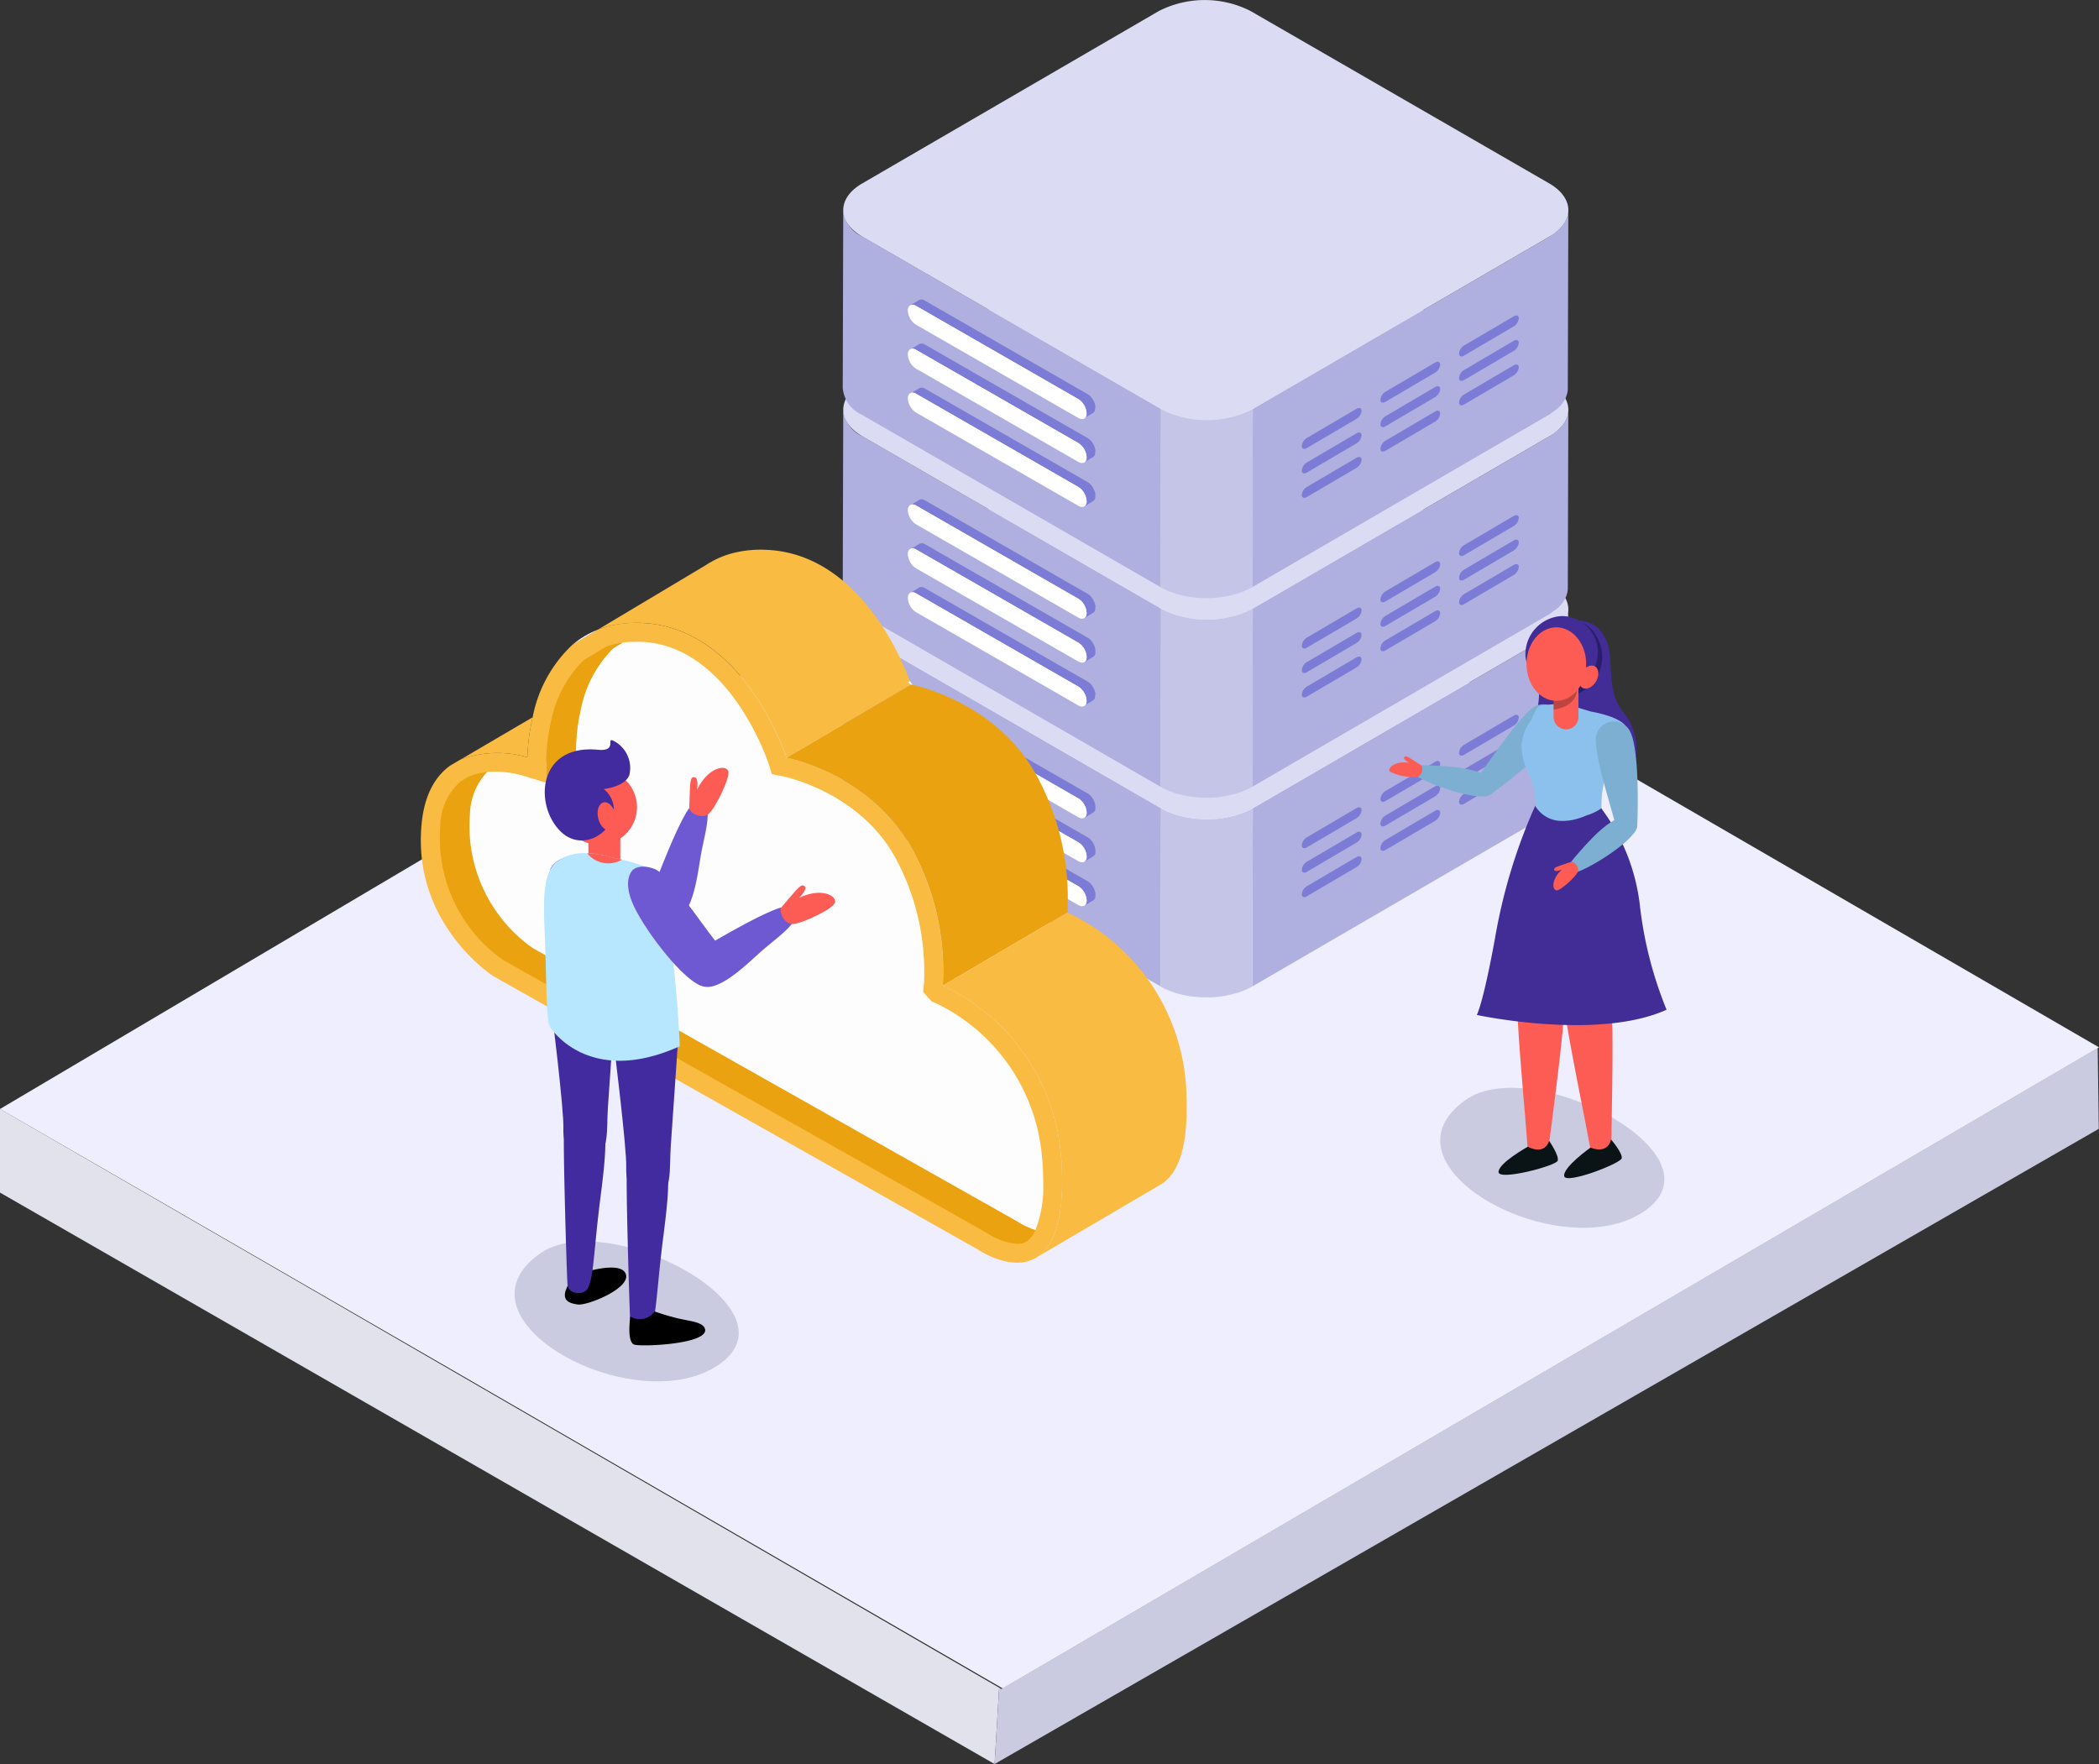 <svg id="Grupo_90298" data-name="Grupo 90298" xmlns="http://www.w3.org/2000/svg" xmlns:xlink="http://www.w3.org/1999/xlink" width="190" height="159.68" viewBox="0 0 190 159.68">
  <rect x="0" y="0" width="190" height="159.68" fill="#333333" stroke="none"/>
  <defs>
    <clipPath id="clip-path">
      <rect id="Rectángulo_11518" data-name="Rectángulo 11518" width="190" height="159.68" fill="none"/>
    </clipPath>
    <clipPath id="clip-path-3">
      <path id="Trazado_161967" data-name="Trazado 161967" d="M110.423,88.277l.652-.391a5.841,5.841,0,0,0-.652.391" transform="translate(-110.423 -87.886)" fill="none"/>
    </clipPath>
    <linearGradient id="linear-gradient" x1="-97.893" y1="278.638" x2="-97.006" y2="278.638" gradientUnits="objectBoundingBox">
      <stop offset="0" stop-color="#e2e2e2"/>
      <stop offset="1" stop-color="#fdfdfd"/>
    </linearGradient>
    <clipPath id="clip-path-4">
      <path id="Trazado_161968" data-name="Trazado 161968" d="M142.176,106.8l.3.188s-.036-.1-.109-.3Z" transform="translate(-142.176 -106.685)" fill="none"/>
    </clipPath>
    <linearGradient id="linear-gradient-2" x1="-276.603" y1="324.197" x2="-274.658" y2="324.197" xlink:href="#linear-gradient"/>
    <clipPath id="clip-path-6">
      <path id="Trazado_161971" data-name="Trazado 161971" d="M80.463,111.384c.189.04.134.027.071.014-.032-.008-.066-.014-.071-.014m6.907-10.808-.843.5a10.679,10.679,0,0,0-2.944,5.553,16.581,16.581,0,0,0-.427,3.246l-.017,2.3-2.676-.792-.012,1.873-2.2-.672a9.24,9.24,0,0,0-2.432-.33c-.245,0-.484.012-.712.034a5.771,5.771,0,0,0-1.549,3.816,13.485,13.485,0,0,0,5.66,12.1l43.854,24.743.062.04a6.529,6.529,0,0,0,1.612.757,10.8,10.8,0,0,0,.7-4.436l-.006-.319c0-.171-.006-.347-.012-.535-.011-.484-.045-.985-.108-1.526a17.027,17.027,0,0,0-9.59-13.718l-.376-.154-.78-.866.08-.751a21.64,21.64,0,0,0-2.625-11.463c-3.286-5.922-10.073-7.288-10.136-7.3l-1.014-.2-.3-.98c-.012-.017-.034-.091-.08-.222-.506-1.4-3.3-8.445-8.963-10.324a8.4,8.4,0,0,0-.928-.251,8.494,8.494,0,0,0-1.452-.194c-.182-.012-.364-.017-.541-.017a8.81,8.81,0,0,0-1.247.086" transform="translate(-73.502 -100.49)" fill="none"/>
    </clipPath>
    <linearGradient id="linear-gradient-3" x1="-0.796" y1="1.908" x2="-0.785" y2="1.908" xlink:href="#linear-gradient"/>
    <clipPath id="clip-path-7">
      <path id="Trazado_161972" data-name="Trazado 161972" d="M89.648,99.981l2.279-1.361a7.807,7.807,0,0,0-2.279,1.361" transform="translate(-89.648 -98.62)" fill="none"/>
    </clipPath>
    <linearGradient id="linear-gradient-4" x1="-22.742" y1="75.456" x2="-22.488" y2="75.456" xlink:href="#linear-gradient"/>
    <clipPath id="clip-path-9">
      <path id="Trazado_161975" data-name="Trazado 161975" d="M142.176,106.8l.3.188s.036.005.11.021l-.219-.323Z" transform="translate(-142.176 -106.685)" fill="none"/>
    </clipPath>
    <linearGradient id="linear-gradient-5" x1="-201.952" y1="303.322" x2="-200.531" y2="303.322" xlink:href="#linear-gradient"/>
    <clipPath id="clip-path-11">
      <rect id="Rectángulo_11516" data-name="Rectángulo 11516" width="2.121" height="2.218" fill="none"/>
    </clipPath>
  </defs>
  <g id="Grupo_90297" data-name="Grupo 90297" clip-path="url(#clip-path)">
    <path id="Trazado_161898" data-name="Trazado 161898" d="M0,181.229l90.029,51.728.414-6.912L0,173.658Z" transform="translate(0 -73.277)" fill="#e2e2ed"/>
    <path id="Trazado_161899" data-name="Trazado 161899" d="M156.369,222.131l-.206-.119-.414,6.912,99.951-57.5-.1-7.321Z" transform="translate(-65.72 -69.244)" fill="#cacae0"/>
    <path id="Trazado_161900" data-name="Trazado 161900" d="M61.347,95.4l-2.287,1.3-8.816,5.025-2.28,1.3L0,131.4l41.87,24.159,2.259,1.309,7.5,4.341,2.266,1.31L90.56,183.731l.191.111.014.008,47.178-27.589,2.266-1.325,7.268-4.25,2.262-1.322,40.144-23.475.117-.069-2.806-1.627-34.516-20.012-2.244-1.3-7.9-4.581L140.286,97,99.764,73.5Z" transform="translate(0 -31.015)" fill="#eef"/>
    <g id="Grupo_90277" data-name="Grupo 90277">
      <g id="Grupo_90276" data-name="Grupo 90276" clip-path="url(#clip-path)">
        <path id="Trazado_161901" data-name="Trazado 161901" d="M224.614,96.038c-.007.021-.011.043-.018.065a2.439,2.439,0,0,1-.28.547c-.021.032-.042.065-.065.1a3.32,3.32,0,0,1-.466.514,26.905,26.905,0,0,1-.776.564l-26.859,15.609-.046,16.126,26.859-15.609.072-.042c.112-.068.191-.145.291-.216a4.672,4.672,0,0,0,.413-.306c.012-.01.028-.018.039-.029a3.367,3.367,0,0,0,.365-.392c.024-.03.04-.062.063-.093s.043-.064.065-.1c.036-.054.077-.106.108-.161a2.351,2.351,0,0,0,.157-.334c.006-.017.009-.035.015-.052s.012-.043.018-.064c.022-.072.047-.143.062-.215a2.026,2.026,0,0,0,.038-.337c0-.017,0-.035,0-.052l.046-16.125a2.041,2.041,0,0,1-.1.6" transform="translate(-82.748 -40.27)" fill="#afafe0"/>
        <path id="Trazado_161902" data-name="Trazado 161902" d="M133.75,97.808a2.94,2.94,0,0,1-1.734-2.423l-.046,16.126a2.939,2.939,0,0,0,1.735,2.423l27.028,15.6.046-16.126Z" transform="translate(-55.686 -40.249)" fill="#afafe0"/>
        <path id="Trazado_161903" data-name="Trazado 161903" d="M190.038,142.7l.046-16.126a6.221,6.221,0,0,1-.82.389c-.075.03-.151.058-.227.086-.178.064-.365.116-.551.168s-.388.105-.589.147c-.234.048-.47.092-.712.123-.059.008-.116.018-.175.024-.327.035-.657.053-.988.055h-.157c-.327,0-.653-.02-.976-.054l-.146-.016a9.3,9.3,0,0,1-.945-.161c-.057-.013-.112-.028-.168-.042a7.943,7.943,0,0,1-.815-.248c-.047-.017-.1-.031-.145-.049a6.422,6.422,0,0,1-.9-.423l-.046,16.126a6.373,6.373,0,0,0,.848.406c.015.006.032.01.048.016.047.018.1.032.146.05.171.062.34.124.519.175.1.028.2.048.3.072.056.014.11.028.167.041s.1.026.15.036q.287.06.582.1c.07.01.142.015.212.024l.147.016c.071.008.141.018.212.024q.289.023.579.031c.062,0,.123,0,.184,0h.158c.087,0,.173,0,.26,0,.218-.008.436-.022.651-.043l.075-.011c.06-.006.117-.017.177-.024.167-.021.335-.04.5-.069.073-.013.14-.038.212-.053.2-.041.4-.092.59-.146.1-.029.21-.045.31-.077.083-.027.159-.061.239-.091s.154-.057.229-.087a6.344,6.344,0,0,0,.819-.388" transform="translate(-76.683 -53.409)" fill="#c5c5e8"/>
        <path id="Trazado_161904" data-name="Trazado 161904" d="M195.953,79.125c2.3,1.331,2.311,3.486.027,4.813L169.121,99.546a9.156,9.156,0,0,1-8.309,0l-27.028-15.6c-2.3-1.331-2.31-3.486-.027-4.813L160.616,63.52a9.156,9.156,0,0,1,8.309,0Z" transform="translate(-55.72 -26.383)" fill="#dbdbf3"/>
        <path id="Trazado_161905" data-name="Trazado 161905" d="M208.817,127.4l-4.5,2.645c-.251.147-.455.063-.455-.187a.96.96,0,0,1,.455-.724l4.5-2.645c.25-.147.455-.062.455.188a.962.962,0,0,1-.455.723" transform="translate(-86.023 -53.342)" fill="#7c7cd6"/>
        <path id="Trazado_161906" data-name="Trazado 161906" d="M221.127,120.155l-4.5,2.645c-.251.147-.455.063-.455-.187a.96.96,0,0,1,.455-.724l4.5-2.645c.25-.147.455-.062.455.188a.962.962,0,0,1-.455.723" transform="translate(-91.218 -50.286)" fill="#7c7cd6"/>
        <path id="Trazado_161907" data-name="Trazado 161907" d="M233.437,112.914l-4.5,2.645c-.251.147-.455.063-.455-.187a.96.96,0,0,1,.455-.724l4.5-2.645c.25-.147.455-.062.455.188a.962.962,0,0,1-.455.723" transform="translate(-96.412 -47.231)" fill="#7c7cd6"/>
        <path id="Trazado_161908" data-name="Trazado 161908" d="M208.817,131.23l-4.5,2.645c-.251.147-.455.063-.455-.187a.96.96,0,0,1,.455-.724l4.5-2.645c.25-.147.455-.062.455.188a.962.962,0,0,1-.455.723" transform="translate(-86.023 -54.959)" fill="#7c7cd6"/>
        <path id="Trazado_161909" data-name="Trazado 161909" d="M221.127,123.989l-4.5,2.645c-.251.147-.455.063-.455-.187a.96.96,0,0,1,.455-.724l4.5-2.645c.25-.147.455-.062.455.188a.962.962,0,0,1-.455.723" transform="translate(-91.218 -51.904)" fill="#7c7cd6"/>
        <path id="Trazado_161910" data-name="Trazado 161910" d="M233.437,116.748l-4.5,2.645c-.251.147-.455.063-.455-.187a.96.96,0,0,1,.455-.724l4.5-2.645c.25-.147.455-.062.455.188a.962.962,0,0,1-.455.723" transform="translate(-96.412 -48.848)" fill="#7c7cd6"/>
        <path id="Trazado_161911" data-name="Trazado 161911" d="M208.817,135.064l-4.5,2.645c-.251.147-.455.063-.455-.187a.96.96,0,0,1,.455-.724l4.5-2.645c.25-.147.455-.062.455.188a.962.962,0,0,1-.455.723" transform="translate(-86.023 -56.577)" fill="#7c7cd6"/>
        <path id="Trazado_161912" data-name="Trazado 161912" d="M221.127,127.823l-4.5,2.645c-.251.147-.455.063-.455-.187a.96.96,0,0,1,.455-.724l4.5-2.645c.25-.147.455-.062.455.188a.962.962,0,0,1-.455.723" transform="translate(-91.218 -53.522)" fill="#7c7cd6"/>
        <path id="Trazado_161913" data-name="Trazado 161913" d="M233.437,120.582l-4.5,2.645c-.251.147-.455.063-.455-.187a.96.96,0,0,1,.455-.724l4.5-2.645c.25-.147.455-.062.455.188a.962.962,0,0,1-.455.723" transform="translate(-96.412 -50.466)" fill="#7c7cd6"/>
        <path id="Trazado_161914" data-name="Trazado 161914" d="M159.3,119.21l0-.035c0-.012,0-.024,0-.036s0-.024,0-.036,0-.024-.005-.036v0h0c0-.011,0-.023-.006-.034s-.005-.025-.008-.038-.006-.025-.009-.038-.006-.027-.01-.039-.006-.021-.009-.032h0v-.006l-.012-.038-.013-.038-.014-.036-.014-.036-.012-.028v0l0,0-.016-.036-.019-.039-.023-.045-.027-.048,0-.008-.005-.009c-.017-.03-.036-.059-.055-.088s-.031-.045-.047-.066h0l-.033-.043-.028-.035-.029-.034-.028-.032-.005-.005,0,0-.023-.024-.031-.031-.032-.03-.033-.029-.016-.013,0,0-.013-.01-.032-.025-.032-.023-.031-.021-.031-.019-.008,0-14.7-8.446-.023-.013-.03-.016-.03-.014-.029-.013-.029-.011-.007,0h0l-.02-.007-.031-.008-.03-.007-.032-.005-.023,0h-.045l-.038,0-.043.006h0a.333.333,0,0,0-.049.013.377.377,0,0,0-.06.028l-.8.481a.362.362,0,0,1,.109-.042h0a.462.462,0,0,1,.124-.006h0a.56.56,0,0,1,.137.029h0a.8.8,0,0,1,.148.068l14.7,8.446a1.153,1.153,0,0,1,.147.1l0,0a1.381,1.381,0,0,1,.135.126l0,0a1.56,1.56,0,0,1,.124.149h0a1.734,1.734,0,0,1,.107.164l0,.008a1.84,1.84,0,0,1,.087.172v0a1.635,1.635,0,0,1,.067.182v0a1.5,1.5,0,0,1,.042.182h0a1.053,1.053,0,0,1,.014.179.807.807,0,0,1-.015.159v0a.6.6,0,0,1-.042.131v0a.429.429,0,0,1-.056.086.285.285,0,0,1-.02.026.355.355,0,0,1-.081.066l.8-.482a.355.355,0,0,0,.081-.066c.008-.008.014-.017.021-.025s.019-.021.027-.034.019-.033.028-.051v0a.377.377,0,0,0,.016-.038c0-.013.009-.025.013-.039s.007-.025.01-.038l0-.016v0c0-.006,0-.011,0-.016a.353.353,0,0,0,.005-.035c0-.012,0-.023,0-.035l0-.035c0-.012,0-.024,0-.035v0c0-.011,0-.022,0-.033" transform="translate(-60.143 -46.171)" fill="#7c7cd6"/>
        <path id="Trazado_161915" data-name="Trazado 161915" d="M157.6,118.8a1.627,1.627,0,0,1,.737,1.275c0,.468-.335.658-.742.423l-14.7-8.446a1.628,1.628,0,0,1-.735-1.275c0-.466.334-.657.74-.422Z" transform="translate(-59.986 -46.523)" fill="#fff"/>
        <path id="Trazado_161916" data-name="Trazado 161916" d="M157.767,118.8l-14.7-8.446a.523.523,0,0,0-.516-.054.573.573,0,0,1,.443.084l14.7,8.446a1.628,1.628,0,0,1,.736,1.275.512.512,0,0,1-.224.477.475.475,0,0,0,.3-.507,1.627,1.627,0,0,0-.737-1.275" transform="translate(-60.149 -46.523)" fill="#fff"/>
        <path id="Trazado_161917" data-name="Trazado 161917" d="M159.3,126.088l0-.035c0-.012,0-.024,0-.036s0-.024,0-.036,0-.024-.005-.036v0h0c0-.011,0-.023-.006-.034s-.005-.025-.008-.038-.006-.025-.009-.038-.006-.027-.01-.039-.006-.021-.009-.032v-.007l-.012-.038-.013-.038-.014-.036c0-.012-.009-.024-.014-.036l-.012-.029v0l0-.005-.016-.036-.019-.039-.023-.045-.027-.048,0-.008-.005-.009c-.017-.03-.036-.059-.055-.088s-.031-.045-.047-.066h0l-.033-.043-.028-.035-.029-.034-.028-.032-.005-.005,0,0-.023-.024-.031-.031-.032-.03-.033-.029-.016-.013,0,0-.013-.01-.032-.025-.032-.023-.031-.021-.031-.019-.008,0-14.7-8.446-.023-.013-.03-.016-.029-.014-.029-.013-.029-.011-.007,0h0l-.02-.007-.031-.008-.03-.007-.032-.005-.023,0h-.045l-.038,0-.043.006h0a.333.333,0,0,0-.049.013.349.349,0,0,0-.06.028h0l-.8.482a.362.362,0,0,1,.109-.042h0a.445.445,0,0,1,.125-.007h0a.562.562,0,0,1,.136.029h0a.8.8,0,0,1,.148.068l14.7,8.446a1.152,1.152,0,0,1,.147.1l0,0a1.445,1.445,0,0,1,.135.126l0,0a1.561,1.561,0,0,1,.124.149h0a1.736,1.736,0,0,1,.108.164l0,.008a1.837,1.837,0,0,1,.087.172v0a1.635,1.635,0,0,1,.067.182h0a1.436,1.436,0,0,1,.043.183h0a1.053,1.053,0,0,1,.014.179.807.807,0,0,1-.015.159v0a.587.587,0,0,1-.042.132v0a.429.429,0,0,1-.056.086.285.285,0,0,1-.02.026.355.355,0,0,1-.081.066l.8-.482a.354.354,0,0,0,.081-.066c.008-.008.014-.017.021-.025s.019-.021.027-.034.019-.033.028-.051v0a.377.377,0,0,0,.016-.038c.005-.013.009-.025.013-.039s.007-.025.01-.038l0-.016v0c0-.006,0-.011,0-.016a.349.349,0,0,0,.005-.035c0-.012,0-.023,0-.035l0-.035c0-.012,0-.024,0-.035v0c0-.011,0-.022,0-.033" transform="translate(-60.144 -49.074)" fill="#7c7cd6"/>
        <path id="Trazado_161918" data-name="Trazado 161918" d="M157.6,125.679a1.627,1.627,0,0,1,.737,1.275c0,.468-.335.658-.742.423l-14.7-8.446a1.628,1.628,0,0,1-.735-1.275c0-.466.334-.657.74-.422Z" transform="translate(-59.986 -49.425)" fill="#fff"/>
        <path id="Trazado_161919" data-name="Trazado 161919" d="M157.767,125.679l-14.7-8.446a.523.523,0,0,0-.516-.054.573.573,0,0,1,.443.084l14.7,8.446a1.628,1.628,0,0,1,.736,1.275.512.512,0,0,1-.224.477.475.475,0,0,0,.3-.507,1.627,1.627,0,0,0-.737-1.275" transform="translate(-60.149 -49.425)" fill="#fff"/>
        <path id="Trazado_161920" data-name="Trazado 161920" d="M159.3,132.965l0-.035c0-.012,0-.024,0-.036s0-.024,0-.036,0-.024-.005-.036v0h0c0-.012,0-.023-.006-.035s0-.025-.008-.038-.006-.025-.009-.038-.006-.027-.01-.039-.006-.021-.009-.032h0v-.006l-.012-.038-.013-.038-.014-.036c0-.012-.009-.024-.014-.036l-.012-.029v0l0,0-.016-.036-.019-.039-.023-.044-.027-.048,0-.008-.005-.009c-.017-.03-.036-.059-.055-.088s-.031-.045-.047-.066h0l-.033-.043-.028-.035-.028-.034-.029-.032-.005-.005,0,0-.023-.024-.031-.031-.032-.03-.032-.029-.016-.013,0,0-.013-.01-.032-.025-.032-.023-.031-.021-.031-.019-.008,0-14.7-8.446-.023-.013-.03-.016-.029-.014-.029-.013-.029-.011-.007,0h0l-.02-.007-.031-.008-.03-.007-.032-.005-.023,0h-.045l-.038,0-.043.006h0a.4.4,0,0,0-.049.014.349.349,0,0,0-.06.028h0l-.8.482a.363.363,0,0,1,.109-.042h0a.463.463,0,0,1,.124-.006h0a.563.563,0,0,1,.136.029h0a.8.8,0,0,1,.148.068l14.7,8.446a1.1,1.1,0,0,1,.147.1l0,0a1.379,1.379,0,0,1,.135.126l0,0a1.558,1.558,0,0,1,.124.149h0a1.739,1.739,0,0,1,.108.164l0,.008a1.837,1.837,0,0,1,.087.172v0a1.634,1.634,0,0,1,.067.181v0a1.5,1.5,0,0,1,.042.182h0a1.052,1.052,0,0,1,.014.179.807.807,0,0,1-.015.159v0a.6.6,0,0,1-.042.131v0a.429.429,0,0,1-.056.086.287.287,0,0,1-.02.026.354.354,0,0,1-.081.066l.8-.482a.355.355,0,0,0,.081-.066c.008-.008.014-.017.021-.025s.019-.021.027-.034.019-.033.028-.051v0a.375.375,0,0,0,.016-.038.389.389,0,0,0,.013-.039c0-.012.007-.024.01-.038l0-.016v0l0-.016a.348.348,0,0,0,.005-.035c0-.012,0-.023,0-.035l0-.035c0-.012,0-.024,0-.035v0c0-.012,0-.023,0-.034" transform="translate(-60.144 -51.976)" fill="#7c7cd6"/>
        <path id="Trazado_161921" data-name="Trazado 161921" d="M157.605,132.557a1.626,1.626,0,0,1,.736,1.275c0,.468-.334.658-.741.423l-14.7-8.446a1.628,1.628,0,0,1-.735-1.275c0-.466.334-.657.74-.422Z" transform="translate(-59.987 -52.327)" fill="#fff"/>
        <path id="Trazado_161922" data-name="Trazado 161922" d="M157.768,132.557l-14.7-8.446a.523.523,0,0,0-.516-.054.573.573,0,0,1,.443.084l14.7,8.446a1.628,1.628,0,0,1,.736,1.275.512.512,0,0,1-.224.477.475.475,0,0,0,.3-.507,1.627,1.627,0,0,0-.737-1.275" transform="translate(-60.15 -52.328)" fill="#fff"/>
        <path id="Trazado_161923" data-name="Trazado 161923" d="M224.614,64.777c-.007.021-.011.043-.018.065a2.439,2.439,0,0,1-.28.547c-.021.032-.042.065-.065.1a3.32,3.32,0,0,1-.466.514,4.545,4.545,0,0,1-.413.305,4.458,4.458,0,0,1-.364.259L196.149,82.172,196.1,98.3l26.859-15.609.072-.042c.112-.068.191-.145.291-.216a4.675,4.675,0,0,0,.413-.306c.012-.01.028-.018.039-.029a3.369,3.369,0,0,0,.365-.392c.024-.031.04-.062.063-.093s.043-.064.065-.1c.036-.054.077-.106.108-.161a2.35,2.35,0,0,0,.157-.334c.006-.017.009-.035.015-.052s.012-.043.018-.064c.022-.072.047-.143.062-.215a2.026,2.026,0,0,0,.038-.337c0-.017,0-.035,0-.052l.046-16.125a2.041,2.041,0,0,1-.1.6" transform="translate(-82.748 -27.079)" fill="#afafe0"/>
        <path id="Trazado_161924" data-name="Trazado 161924" d="M133.75,66.546a2.939,2.939,0,0,1-1.734-2.423l-.046,16.126a2.939,2.939,0,0,0,1.735,2.423l27.028,15.6.046-16.126Z" transform="translate(-55.686 -27.057)" fill="#afafe0"/>
        <path id="Trazado_161925" data-name="Trazado 161925" d="M190.038,111.436l.046-16.125a6.291,6.291,0,0,1-.82.388c-.075.03-.151.059-.227.086-.178.064-.365.116-.551.168s-.388.105-.589.147c-.234.048-.47.092-.712.123-.059.008-.116.018-.175.025-.327.035-.657.052-.988.054h-.157c-.327,0-.653-.02-.976-.054l-.146-.016a9.469,9.469,0,0,1-.945-.161l-.168-.042a7.945,7.945,0,0,1-.815-.248c-.047-.017-.1-.03-.145-.049a6.485,6.485,0,0,1-.9-.423l-.046,16.125a6.3,6.3,0,0,0,.848.406c.015.006.032.01.048.016.047.019.1.032.146.05.171.062.34.125.519.175.1.028.2.048.3.072.056.014.11.028.167.041s.1.026.15.037q.287.06.582.1c.07.01.142.015.212.024l.147.016c.071.008.141.018.212.024q.289.023.579.031c.062,0,.123,0,.184,0h.158c.087,0,.173,0,.26,0,.218-.008.436-.022.651-.043l.075-.011c.06-.006.117-.017.177-.024.167-.021.335-.04.5-.069.073-.013.14-.038.212-.053.2-.041.4-.092.59-.147.1-.029.21-.045.31-.077.083-.027.159-.061.239-.091s.154-.056.229-.086a6.35,6.35,0,0,0,.819-.389" transform="translate(-76.683 -40.218)" fill="#c5c5e8"/>
        <path id="Trazado_161926" data-name="Trazado 161926" d="M195.953,47.863c2.3,1.331,2.311,3.486.027,4.813L169.121,68.285a9.158,9.158,0,0,1-8.309,0l-27.028-15.6c-2.3-1.331-2.31-3.486-.027-4.813l26.859-15.609a9.156,9.156,0,0,1,8.309,0Z" transform="translate(-55.72 -13.191)" fill="#dbdbf3"/>
        <path id="Trazado_161927" data-name="Trazado 161927" d="M208.817,96.134l-4.5,2.645c-.251.147-.455.063-.455-.187a.96.96,0,0,1,.455-.724l4.5-2.645c.25-.147.455-.062.455.188a.962.962,0,0,1-.455.723" transform="translate(-86.023 -40.15)" fill="#7c7cd6"/>
        <path id="Trazado_161928" data-name="Trazado 161928" d="M221.127,88.893l-4.5,2.645c-.251.147-.455.063-.455-.187a.96.96,0,0,1,.455-.724l4.5-2.645c.25-.147.455-.062.455.188a.962.962,0,0,1-.455.723" transform="translate(-91.218 -37.095)" fill="#7c7cd6"/>
        <path id="Trazado_161929" data-name="Trazado 161929" d="M233.437,81.652l-4.5,2.645c-.251.147-.455.063-.455-.187a.96.96,0,0,1,.455-.724l4.5-2.645c.25-.147.455-.062.455.188a.962.962,0,0,1-.455.723" transform="translate(-96.412 -34.039)" fill="#7c7cd6"/>
        <path id="Trazado_161930" data-name="Trazado 161930" d="M208.817,99.969l-4.5,2.645c-.251.147-.455.063-.455-.187a.96.96,0,0,1,.455-.724l4.5-2.645c.25-.147.455-.062.455.188a.962.962,0,0,1-.455.723" transform="translate(-86.023 -41.768)" fill="#7c7cd6"/>
        <path id="Trazado_161931" data-name="Trazado 161931" d="M221.127,92.728l-4.5,2.645c-.251.148-.455.064-.455-.187a.962.962,0,0,1,.455-.724l4.5-2.645c.25-.147.455-.062.455.188a.96.96,0,0,1-.455.723" transform="translate(-91.218 -38.713)" fill="#7c7cd6"/>
        <path id="Trazado_161932" data-name="Trazado 161932" d="M233.437,85.486l-4.5,2.645c-.251.147-.455.063-.455-.187a.96.96,0,0,1,.455-.724l4.5-2.645c.25-.147.455-.062.455.188a.962.962,0,0,1-.455.723" transform="translate(-96.412 -35.657)" fill="#7c7cd6"/>
        <path id="Trazado_161933" data-name="Trazado 161933" d="M208.817,103.8l-4.5,2.645c-.251.147-.455.063-.455-.187a.96.96,0,0,1,.455-.724l4.5-2.645c.25-.147.455-.063.455.188a.962.962,0,0,1-.455.723" transform="translate(-86.023 -43.386)" fill="#7c7cd6"/>
        <path id="Trazado_161934" data-name="Trazado 161934" d="M221.127,96.562l-4.5,2.645c-.251.147-.455.063-.455-.187a.96.96,0,0,1,.455-.724l4.5-2.645c.25-.147.455-.062.455.188a.962.962,0,0,1-.455.723" transform="translate(-91.218 -40.331)" fill="#7c7cd6"/>
        <path id="Trazado_161935" data-name="Trazado 161935" d="M233.437,89.321l-4.5,2.645c-.251.147-.455.063-.455-.187a.96.96,0,0,1,.455-.724l4.5-2.645c.25-.147.455-.062.455.188a.962.962,0,0,1-.455.723" transform="translate(-96.412 -37.275)" fill="#7c7cd6"/>
        <path id="Trazado_161936" data-name="Trazado 161936" d="M159.3,87.948l0-.035c0-.012,0-.024,0-.036s0-.024,0-.036,0-.024-.005-.036v0h0c0-.011,0-.023-.006-.034s-.005-.026-.008-.039l-.009-.039c0-.012-.006-.026-.01-.038s-.006-.021-.009-.032v-.008l-.012-.038-.013-.038L159.2,87.5c0-.013-.009-.025-.014-.036l-.012-.028v0l0,0-.016-.036-.019-.039c-.008-.015-.015-.03-.023-.044s-.017-.032-.027-.049l0-.008-.005-.01c-.017-.03-.036-.058-.055-.087s-.031-.045-.047-.067h0c-.01-.015-.021-.029-.033-.044s-.018-.024-.028-.035l-.029-.034-.028-.032-.005-.005,0,0-.023-.024-.031-.031-.032-.03c-.011-.01-.021-.02-.033-.028l-.016-.013,0,0-.013-.01-.032-.025-.032-.023-.031-.02-.031-.02-.008,0-14.7-8.446-.023-.013-.03-.015c-.01-.006-.02-.01-.03-.014l-.029-.013-.029-.011-.007,0h0l-.02-.007-.031-.008-.03-.007-.032-.005-.023,0h-.083l-.043.006h0a.336.336,0,0,0-.049.014.3.3,0,0,0-.06.027l-.8.482a.379.379,0,0,1,.109-.042h0a.462.462,0,0,1,.124-.007h0a.593.593,0,0,1,.136.03h0a.754.754,0,0,1,.149.069l14.7,8.446a1.04,1.04,0,0,1,.147.1l0,0a1.539,1.539,0,0,1,.135.126l0,0a1.555,1.555,0,0,1,.124.149h0a1.8,1.8,0,0,1,.107.163l0,.009a1.9,1.9,0,0,1,.087.171v0a1.678,1.678,0,0,1,.067.182v0a1.485,1.485,0,0,1,.042.183h0a1.054,1.054,0,0,1,.014.179.8.8,0,0,1-.015.158v0a.618.618,0,0,1-.042.131h0a.437.437,0,0,1-.056.087.211.211,0,0,1-.02.025.36.36,0,0,1-.081.068l.8-.482a.34.34,0,0,0,.081-.066l.021-.025c.009-.012.019-.022.027-.034s.019-.034.028-.051v0a.378.378,0,0,0,.016-.038c0-.013.009-.025.013-.039s.007-.025.01-.038l0-.016v0c0-.006,0-.011,0-.016a.341.341,0,0,0,.005-.035c0-.012,0-.024,0-.036l0-.035c0-.012,0-.024,0-.035v0c0-.01,0-.021,0-.033" transform="translate(-60.143 -32.981)" fill="#7c7cd6"/>
        <path id="Trazado_161937" data-name="Trazado 161937" d="M157.6,87.539a1.625,1.625,0,0,1,.736,1.275c0,.468-.334.658-.741.423L142.9,80.79a1.628,1.628,0,0,1-.735-1.275c0-.466.334-.657.74-.422Z" transform="translate(-59.986 -33.332)" fill="#fff"/>
        <path id="Trazado_161938" data-name="Trazado 161938" d="M157.767,87.539l-14.7-8.446a.523.523,0,0,0-.516-.054.573.573,0,0,1,.443.084l14.7,8.446a1.628,1.628,0,0,1,.736,1.275.512.512,0,0,1-.224.477.475.475,0,0,0,.3-.507,1.627,1.627,0,0,0-.737-1.275" transform="translate(-60.149 -33.332)" fill="#fff"/>
        <path id="Trazado_161939" data-name="Trazado 161939" d="M159.3,94.826l0-.035c0-.012,0-.024,0-.036s0-.024,0-.036,0-.024-.005-.036v0h0c0-.011,0-.023-.006-.034s-.005-.025-.008-.038-.006-.025-.009-.039-.006-.026-.01-.039-.006-.021-.009-.032V94.49l-.012-.038-.013-.038-.014-.036-.014-.036-.012-.028v0l0,0-.016-.036-.019-.039c-.008-.015-.015-.03-.023-.045s-.017-.032-.027-.048l0-.008-.005-.009c-.017-.03-.036-.059-.055-.088s-.031-.045-.047-.066h0l-.033-.043-.028-.035-.029-.034-.028-.032-.005-.005,0,0-.023-.024-.031-.031-.032-.03-.033-.029-.016-.013,0,0-.013-.01-.032-.025-.032-.023-.031-.021-.031-.019-.008,0-14.7-8.446-.023-.013-.03-.015-.03-.014-.029-.013-.029-.011-.007,0h0l-.02-.007-.031-.008-.03-.007-.032-.005-.023,0h-.045l-.038,0-.043.006h0a.333.333,0,0,0-.049.013.279.279,0,0,0-.06.028h0l-.8.481a.378.378,0,0,1,.109-.041h0a.462.462,0,0,1,.124-.006h0a.563.563,0,0,1,.136.029h0a.814.814,0,0,1,.148.068l14.7,8.446a1.1,1.1,0,0,1,.147.1l0,0a1.445,1.445,0,0,1,.135.126l0,0a1.558,1.558,0,0,1,.124.149h0a1.737,1.737,0,0,1,.108.164l0,.008a1.836,1.836,0,0,1,.087.172v0a1.635,1.635,0,0,1,.067.182h0a1.436,1.436,0,0,1,.043.183h0a1.052,1.052,0,0,1,.014.179.807.807,0,0,1-.015.159v0a.6.6,0,0,1-.042.131v0a.446.446,0,0,1-.056.086.217.217,0,0,1-.02.025.343.343,0,0,1-.081.067l.8-.482a.355.355,0,0,0,.081-.066c.008-.008.014-.017.021-.025s.019-.021.027-.034.019-.033.028-.051v0h0c.006-.013.012-.025.016-.039a.39.39,0,0,0,.013-.039c0-.012.007-.024.01-.038l0-.016v0c0-.006,0-.011,0-.016a.348.348,0,0,0,.005-.035c0-.012,0-.023,0-.035l0-.035c0-.012,0-.024,0-.035v0c0-.011,0-.022,0-.033" transform="translate(-60.144 -35.882)" fill="#7c7cd6"/>
        <path id="Trazado_161940" data-name="Trazado 161940" d="M157.6,94.417a1.627,1.627,0,0,1,.737,1.275c0,.468-.335.658-.742.423l-14.7-8.446a1.628,1.628,0,0,1-.735-1.275c0-.466.334-.657.74-.422Z" transform="translate(-59.986 -36.234)" fill="#fff"/>
        <path id="Trazado_161941" data-name="Trazado 161941" d="M157.767,94.417l-14.7-8.446a.523.523,0,0,0-.516-.054.573.573,0,0,1,.443.084l14.7,8.446a1.628,1.628,0,0,1,.736,1.275.512.512,0,0,1-.224.477.475.475,0,0,0,.3-.507,1.627,1.627,0,0,0-.737-1.275" transform="translate(-60.149 -36.234)" fill="#fff"/>
        <path id="Trazado_161942" data-name="Trazado 161942" d="M159.3,101.7l0-.035c0-.012,0-.024,0-.035s0-.024,0-.036a.351.351,0,0,0-.005-.036v0h0c0-.011,0-.023-.006-.034s0-.025-.008-.038-.006-.025-.009-.039-.006-.026-.01-.038-.006-.022-.009-.032v-.008l-.012-.038-.013-.038-.014-.035c0-.013-.009-.025-.014-.036l-.012-.028v0l0,0-.016-.036-.019-.039c-.008-.015-.015-.03-.023-.045s-.017-.032-.027-.048l0-.008-.005-.009c-.017-.03-.036-.058-.055-.088s-.031-.045-.047-.066h0c-.01-.015-.021-.029-.033-.044s-.018-.024-.028-.035l-.029-.034-.028-.032-.005-.005,0,0-.023-.024a.4.4,0,0,0-.031-.031l-.032-.03-.032-.028-.016-.013,0,0-.013-.011-.032-.025-.032-.023-.031-.02-.031-.02-.008,0-14.7-8.446L143.838,92l-.03-.016-.029-.014-.029-.013-.029-.011-.007,0h0l-.02-.007-.031-.008-.03-.007-.032-.005-.023,0h-.045l-.038,0-.043.006h0c-.017,0-.034.008-.049.014a.35.35,0,0,0-.06.028h0l-.8.482a.363.363,0,0,1,.109-.042h0a.462.462,0,0,1,.124-.006h0a.562.562,0,0,1,.136.029h0a.765.765,0,0,1,.148.069l14.7,8.446a1.041,1.041,0,0,1,.147.1l0,0a1.457,1.457,0,0,1,.135.126l0,0a1.633,1.633,0,0,1,.124.149h0a1.657,1.657,0,0,1,.108.163l0,.008a1.837,1.837,0,0,1,.087.172v0a1.678,1.678,0,0,1,.067.182h0a1.436,1.436,0,0,1,.043.183h0a1.055,1.055,0,0,1,.014.179.8.8,0,0,1-.015.158v0a.6.6,0,0,1-.042.131v0a.43.43,0,0,1-.056.086.216.216,0,0,1-.02.025.359.359,0,0,1-.081.068l.8-.482a.34.34,0,0,0,.081-.066c.008-.008.014-.017.021-.025s.019-.021.027-.034.019-.033.028-.05v0c.006-.012.012-.025.017-.038s.009-.025.013-.039.007-.025.01-.038l0-.016v0c0-.006,0-.011,0-.016a.349.349,0,0,0,.005-.035c0-.012,0-.023,0-.035l0-.035c0-.012,0-.024,0-.035h0c0-.012,0-.023,0-.034" transform="translate(-60.144 -38.785)" fill="#7c7cd6"/>
        <path id="Trazado_161943" data-name="Trazado 161943" d="M157.605,101.295a1.625,1.625,0,0,1,.736,1.275c0,.468-.334.658-.741.423l-14.7-8.446a1.628,1.628,0,0,1-.735-1.275c0-.466.334-.657.74-.422Z" transform="translate(-59.987 -39.136)" fill="#fff"/>
        <path id="Trazado_161944" data-name="Trazado 161944" d="M157.768,101.3l-14.7-8.446a.523.523,0,0,0-.516-.054.573.573,0,0,1,.443.084l14.7,8.446a1.628,1.628,0,0,1,.736,1.275.512.512,0,0,1-.224.477.475.475,0,0,0,.3-.507,1.627,1.627,0,0,0-.737-1.275" transform="translate(-60.15 -39.136)" fill="#fff"/>
        <path id="Trazado_161945" data-name="Trazado 161945" d="M224.614,33.515c-.007.021-.011.043-.018.065a2.439,2.439,0,0,1-.28.547c-.021.032-.042.065-.065.1a3.319,3.319,0,0,1-.466.514,4.545,4.545,0,0,1-.413.305c-.122.087-.225.179-.364.259L196.149,50.91,196.1,67.036l26.859-15.609.072-.042c.112-.068.191-.145.291-.216a4.763,4.763,0,0,0,.413-.306c.012-.01.028-.018.039-.029a3.368,3.368,0,0,0,.365-.392c.024-.031.04-.062.063-.093s.043-.064.065-.1c.036-.054.077-.106.108-.161a2.327,2.327,0,0,0,.157-.334c.006-.017.009-.034.015-.051s.012-.043.018-.064c.022-.072.047-.143.062-.215a2.027,2.027,0,0,0,.038-.337c0-.017,0-.035,0-.052l.046-16.125a2.041,2.041,0,0,1-.1.6" transform="translate(-82.748 -13.888)" fill="#afafe0"/>
        <path id="Trazado_161946" data-name="Trazado 161946" d="M133.75,35.285a2.939,2.939,0,0,1-1.734-2.423l-.046,16.126A2.939,2.939,0,0,0,133.7,51.41l27.028,15.6.046-16.126Z" transform="translate(-55.686 -13.867)" fill="#afafe0"/>
        <path id="Trazado_161947" data-name="Trazado 161947" d="M190.038,80.175l.046-16.126a6.3,6.3,0,0,1-.82.389c-.075.03-.151.058-.227.086-.178.064-.365.116-.551.168s-.388.105-.589.147c-.234.048-.47.092-.712.123-.059.008-.116.018-.175.024-.327.035-.657.052-.988.055h-.157c-.327,0-.653-.02-.976-.054l-.146-.016a9.307,9.307,0,0,1-.945-.161c-.057-.013-.112-.028-.168-.042a7.941,7.941,0,0,1-.815-.248c-.047-.017-.1-.031-.145-.049a6.488,6.488,0,0,1-.9-.423l-.046,16.126a6.375,6.375,0,0,0,.848.406c.015.006.032.01.048.016.047.018.1.032.146.05.171.062.341.124.519.175.1.028.2.048.3.072.056.014.11.028.167.041s.1.026.15.036q.287.06.582.1c.07.01.142.015.212.024l.147.016c.071.008.141.018.212.024q.289.023.579.031c.062,0,.123,0,.185,0h.157c.087,0,.173,0,.26,0,.218-.008.436-.022.651-.043l.075-.011c.06-.006.117-.017.177-.024.167-.021.335-.04.5-.069.073-.013.14-.038.212-.053.2-.041.4-.092.59-.147.1-.028.21-.045.31-.077.083-.027.159-.061.239-.091s.154-.057.229-.087a6.347,6.347,0,0,0,.819-.388" transform="translate(-76.683 -27.026)" fill="#c5c5e8"/>
        <path id="Trazado_161948" data-name="Trazado 161948" d="M195.953,16.6c2.3,1.331,2.311,3.486.027,4.813L169.121,37.024a9.158,9.158,0,0,1-8.309,0l-27.028-15.6c-2.3-1.331-2.31-3.486-.027-4.813L160.616,1a9.156,9.156,0,0,1,8.309,0Z" transform="translate(-55.72 0)" fill="#dbdbf3"/>
        <path id="Trazado_161949" data-name="Trazado 161949" d="M208.817,64.873l-4.5,2.645c-.251.147-.455.063-.455-.187a.96.96,0,0,1,.455-.724l4.5-2.645c.25-.147.455-.063.455.188a.961.961,0,0,1-.455.723" transform="translate(-86.023 -26.959)" fill="#7c7cd6"/>
        <path id="Trazado_161950" data-name="Trazado 161950" d="M221.127,57.632l-4.5,2.645c-.251.147-.455.063-.455-.187a.96.96,0,0,1,.455-.724l4.5-2.645c.25-.147.455-.062.455.188a.962.962,0,0,1-.455.723" transform="translate(-91.218 -23.904)" fill="#7c7cd6"/>
        <path id="Trazado_161951" data-name="Trazado 161951" d="M233.437,50.391l-4.5,2.645c-.251.147-.455.063-.455-.187a.96.96,0,0,1,.455-.724l4.5-2.645c.25-.147.455-.062.455.188a.962.962,0,0,1-.455.723" transform="translate(-96.412 -20.848)" fill="#7c7cd6"/>
        <path id="Trazado_161952" data-name="Trazado 161952" d="M208.817,68.707l-4.5,2.645c-.251.147-.455.063-.455-.187a.96.96,0,0,1,.455-.724l4.5-2.645c.25-.147.455-.062.455.188a.962.962,0,0,1-.455.723" transform="translate(-86.023 -28.577)" fill="#7c7cd6"/>
        <path id="Trazado_161953" data-name="Trazado 161953" d="M221.127,61.466l-4.5,2.645c-.251.147-.455.063-.455-.187a.96.96,0,0,1,.455-.724l4.5-2.645c.25-.147.455-.063.455.188a.962.962,0,0,1-.455.723" transform="translate(-91.218 -25.521)" fill="#7c7cd6"/>
        <path id="Trazado_161954" data-name="Trazado 161954" d="M233.437,54.225l-4.5,2.645c-.251.147-.455.063-.455-.187a.96.96,0,0,1,.455-.724l4.5-2.645c.25-.147.455-.062.455.188a.962.962,0,0,1-.455.723" transform="translate(-96.412 -22.466)" fill="#7c7cd6"/>
        <path id="Trazado_161955" data-name="Trazado 161955" d="M208.817,72.541l-4.5,2.645c-.251.147-.455.063-.455-.187a.96.96,0,0,1,.455-.724l4.5-2.645c.25-.147.455-.062.455.188a.962.962,0,0,1-.455.723" transform="translate(-86.023 -30.195)" fill="#7c7cd6"/>
        <path id="Trazado_161956" data-name="Trazado 161956" d="M221.127,65.3l-4.5,2.645c-.251.147-.455.063-.455-.187a.96.96,0,0,1,.455-.724l4.5-2.645c.25-.147.455-.063.455.188a.962.962,0,0,1-.455.723" transform="translate(-91.218 -27.139)" fill="#7c7cd6"/>
        <path id="Trazado_161957" data-name="Trazado 161957" d="M233.437,58.059l-4.5,2.645c-.251.147-.455.063-.455-.187a.96.96,0,0,1,.455-.724l4.5-2.645c.25-.147.455-.062.455.188a.962.962,0,0,1-.455.723" transform="translate(-96.412 -24.084)" fill="#7c7cd6"/>
        <path id="Trazado_161958" data-name="Trazado 161958" d="M159.3,56.687l0-.035c0-.012,0-.024,0-.036s0-.024,0-.036,0-.024-.005-.036v0h0c0-.011,0-.023-.006-.034s-.005-.025-.008-.038-.006-.025-.009-.038-.006-.027-.01-.039-.006-.021-.009-.032v-.007l-.012-.038-.013-.038-.014-.036c0-.012-.009-.024-.014-.036l-.012-.029v0l0,0-.016-.036-.019-.039-.023-.045L159.088,56l0-.008-.005-.009c-.017-.03-.036-.059-.055-.088s-.031-.045-.047-.066h0l-.033-.043-.028-.035-.029-.034-.028-.032-.005-.005,0,0-.023-.024-.031-.031-.032-.03-.033-.029-.016-.013,0,0-.013-.01-.032-.025-.032-.023-.031-.021-.031-.019-.008,0L143.86,47l-.023-.013-.03-.016-.03-.014-.029-.013-.029-.011-.007,0h0l-.02-.007-.031-.008-.03-.007L143.6,46.9l-.023,0h-.045l-.038,0-.043.006h0a.353.353,0,0,0-.109.041l-.8.482a.362.362,0,0,1,.109-.042h0a.462.462,0,0,1,.124-.006h0a.562.562,0,0,1,.136.029h0a.8.8,0,0,1,.149.068l14.7,8.446a1.2,1.2,0,0,1,.147.1l0,0a1.381,1.381,0,0,1,.135.126l0,0a1.561,1.561,0,0,1,.124.149h0a1.735,1.735,0,0,1,.107.164l0,.008a1.839,1.839,0,0,1,.087.172v0a1.529,1.529,0,0,1,.068.182h0a1.434,1.434,0,0,1,.043.183h0a1.053,1.053,0,0,1,.014.179.807.807,0,0,1-.015.159v0a.6.6,0,0,1-.042.131h0a.417.417,0,0,1-.056.086.285.285,0,0,1-.02.026.355.355,0,0,1-.081.066l.8-.482a.355.355,0,0,0,.081-.066c.008-.008.014-.017.021-.025s.019-.021.027-.034.019-.033.028-.051v0a.377.377,0,0,0,.016-.038c0-.013.009-.025.013-.039s.007-.025.01-.038l0-.016v0c0-.006,0-.011,0-.016a.352.352,0,0,0,.005-.035c0-.012,0-.023,0-.035l0-.035c0-.012,0-.024,0-.035v0c0-.011,0-.022,0-.033" transform="translate(-60.143 -19.789)" fill="#7c7cd6"/>
        <path id="Trazado_161959" data-name="Trazado 161959" d="M157.6,56.278a1.625,1.625,0,0,1,.736,1.275c0,.468-.334.658-.741.423l-14.7-8.446a1.628,1.628,0,0,1-.735-1.275c0-.466.334-.657.74-.422Z" transform="translate(-59.986 -20.141)" fill="#fff"/>
        <path id="Trazado_161960" data-name="Trazado 161960" d="M157.767,56.278l-14.7-8.446a.523.523,0,0,0-.516-.054.573.573,0,0,1,.443.084l14.7,8.446a1.628,1.628,0,0,1,.736,1.275.512.512,0,0,1-.224.477.475.475,0,0,0,.3-.507,1.627,1.627,0,0,0-.737-1.275" transform="translate(-60.149 -20.141)" fill="#fff"/>
        <path id="Trazado_161961" data-name="Trazado 161961" d="M159.3,63.564l0-.035c0-.012,0-.024,0-.036s0-.024,0-.036,0-.024-.005-.036v0c0-.011,0-.023-.006-.034s-.005-.025-.008-.038-.006-.025-.009-.039-.006-.026-.01-.039-.006-.021-.009-.032h0v-.006l-.012-.038-.013-.038-.014-.036-.014-.036-.012-.028h0l0-.006-.016-.036-.019-.039c-.008-.015-.015-.03-.023-.045s-.017-.032-.027-.048l0-.008-.005-.009c-.017-.03-.036-.059-.055-.088s-.031-.045-.047-.066h0l-.033-.043-.028-.035-.029-.034-.028-.032-.005-.005,0,0-.023-.024L158.8,62.5l-.032-.03-.033-.029-.016-.013,0,0-.013-.01-.032-.025-.032-.023-.031-.021-.031-.019-.008,0-14.7-8.446-.023-.013-.03-.016-.03-.014-.029-.013-.029-.011-.007,0h0l-.02-.007-.031-.008-.03-.007-.032-.005-.023,0h-.045l-.038,0-.043.006h0a.333.333,0,0,0-.049.013.31.31,0,0,0-.06.028h0l-.8.482a.363.363,0,0,1,.109-.042h0a.463.463,0,0,1,.124-.006h0a.59.59,0,0,1,.138.03h0a.815.815,0,0,1,.148.068l14.7,8.446a1.1,1.1,0,0,1,.147.1l0,0a1.381,1.381,0,0,1,.135.126l0,0a1.558,1.558,0,0,1,.124.149h0a1.738,1.738,0,0,1,.108.164l0,.008a1.836,1.836,0,0,1,.087.172v0a1.634,1.634,0,0,1,.067.182h0a1.436,1.436,0,0,1,.043.183h0a1.053,1.053,0,0,1,.014.179.807.807,0,0,1-.015.159v0a.6.6,0,0,1-.042.131v0a.429.429,0,0,1-.056.086.286.286,0,0,1-.02.026.355.355,0,0,1-.081.066l.8-.482a.355.355,0,0,0,.081-.066c.008-.008.014-.017.021-.025s.019-.021.027-.034.019-.033.028-.051v0a.377.377,0,0,0,.016-.038.391.391,0,0,0,.013-.039c0-.012.007-.024.01-.038l0-.016v0c0-.006,0-.011,0-.016a.348.348,0,0,0,.005-.035c0-.012,0-.023,0-.035l0-.035c0-.012,0-.024,0-.035v0c0-.011,0-.022,0-.033" transform="translate(-60.144 -22.691)" fill="#7c7cd6"/>
        <path id="Trazado_161962" data-name="Trazado 161962" d="M157.6,63.156a1.627,1.627,0,0,1,.737,1.275c0,.468-.335.658-.742.423l-14.7-8.446a1.628,1.628,0,0,1-.735-1.275c0-.466.334-.657.74-.422Z" transform="translate(-59.986 -23.043)" fill="#fff"/>
        <path id="Trazado_161963" data-name="Trazado 161963" d="M157.767,63.156l-14.7-8.446a.523.523,0,0,0-.516-.054.573.573,0,0,1,.443.084l14.7,8.446a1.628,1.628,0,0,1,.736,1.275.512.512,0,0,1-.224.477.475.475,0,0,0,.3-.507,1.627,1.627,0,0,0-.737-1.275" transform="translate(-60.149 -23.043)" fill="#fff"/>
        <path id="Trazado_161964" data-name="Trazado 161964" d="M159.3,70.442l0-.035c0-.012,0-.024,0-.036s0-.024,0-.036,0-.024-.005-.036v0h0c0-.011,0-.023-.006-.034s0-.025-.008-.038-.006-.025-.009-.039-.006-.026-.01-.039-.006-.021-.009-.032v-.007l-.012-.038-.013-.038L159.2,70l-.014-.036-.012-.028v0l0,0-.016-.036-.019-.039c-.008-.015-.015-.03-.023-.045s-.017-.032-.027-.048l0-.008-.005-.009c-.017-.03-.036-.059-.055-.088s-.031-.045-.047-.066h0l-.033-.043-.028-.035-.029-.034-.028-.032-.005-.005,0,0-.023-.024-.031-.031-.032-.03-.033-.029-.016-.013,0,0-.013-.01-.032-.025-.032-.023-.031-.021-.031-.019-.008,0-14.7-8.446-.023-.013-.03-.016-.029-.014-.029-.013-.029-.011-.007,0h0l-.02-.007-.031-.008-.03-.007-.032-.005-.023,0h-.045l-.038,0-.043.006h0a.405.405,0,0,0-.049.014.31.31,0,0,0-.06.028h0l-.8.482a.363.363,0,0,1,.109-.042h0a.463.463,0,0,1,.124-.006h0a.562.562,0,0,1,.136.029h0a.8.8,0,0,1,.148.068l14.7,8.446a1.1,1.1,0,0,1,.147.1l0,0a1.382,1.382,0,0,1,.135.126l0,0a1.559,1.559,0,0,1,.124.149h0a1.738,1.738,0,0,1,.108.164l0,.008a1.837,1.837,0,0,1,.087.172v0a1.634,1.634,0,0,1,.067.182h0a1.436,1.436,0,0,1,.043.183h0a1.064,1.064,0,0,1,.014.179.807.807,0,0,1-.015.159v0a.6.6,0,0,1-.042.131v0a.446.446,0,0,1-.056.086.216.216,0,0,1-.02.025.357.357,0,0,1-.081.067l.8-.481a.354.354,0,0,0,.081-.066c.008-.008.014-.017.021-.025s.019-.021.027-.034.019-.033.028-.051v0a.377.377,0,0,0,.016-.038.391.391,0,0,0,.013-.039c0-.012.007-.024.01-.038l0-.016v0c0-.006,0-.011,0-.016a.349.349,0,0,0,.005-.035c0-.012,0-.023,0-.035l0-.035c0-.012,0-.024,0-.035v0c0-.011,0-.022,0-.033" transform="translate(-60.144 -25.594)" fill="#7c7cd6"/>
        <path id="Trazado_161965" data-name="Trazado 161965" d="M157.605,70.034a1.625,1.625,0,0,1,.736,1.275c0,.468-.334.658-.741.423l-14.7-8.446a1.628,1.628,0,0,1-.735-1.275c0-.466.334-.657.74-.422Z" transform="translate(-59.987 -25.945)" fill="#fff"/>
        <path id="Trazado_161966" data-name="Trazado 161966" d="M157.768,70.034l-14.7-8.446a.523.523,0,0,0-.516-.054.573.573,0,0,1,.443.084l14.7,8.446a1.628,1.628,0,0,1,.736,1.275.512.512,0,0,1-.224.477.475.475,0,0,0,.3-.507,1.627,1.627,0,0,0-.737-1.275" transform="translate(-60.15 -25.945)" fill="#fff"/>
      </g>
    </g>
    <g id="Grupo_90279" data-name="Grupo 90279" transform="translate(63.829 50.801)">
      <g id="Grupo_90278" data-name="Grupo 90278" clip-path="url(#clip-path-3)">
        <rect id="Rectángulo_11509" data-name="Rectángulo 11509" width="0.652" height="0.391" transform="translate(0 0)" fill="url(#linear-gradient)"/>
      </g>
    </g>
    <g id="Grupo_90281" data-name="Grupo 90281" transform="translate(82.183 61.668)">
      <g id="Grupo_90280" data-name="Grupo 90280" clip-path="url(#clip-path-4)">
        <rect id="Rectángulo_11510" data-name="Rectángulo 11510" width="0.297" height="0.302" transform="translate(0 0)" fill="url(#linear-gradient-2)"/>
      </g>
    </g>
    <g id="Grupo_90283" data-name="Grupo 90283">
      <g id="Grupo_90282" data-name="Grupo 90282" clip-path="url(#clip-path)">
        <path id="Trazado_161969" data-name="Trazado 161969" d="M123.949,148.033c0,4.109-.986,6.075-2.242,6.9-2.263,1.486-5.433-.7-5.433-.7L72.436,129.5s-7.31-4.693-6.471-13.719c.256-2.769,1.3-4.4,2.6-5.329l.881-.517.042-.021a9.608,9.608,0,0,1,6.058-.208,18.152,18.152,0,0,1,.475-3.624,12.112,12.112,0,0,1,3.6-6.56l2.279-1.361a7.021,7.021,0,0,1,.745-.255l.021-.01a10.282,10.282,0,0,1,3.363-.344,10.738,10.738,0,0,1,2.826.532c6.377,2.112,9.454,9.745,10.038,11.362.073.2.1.3.1.3s7.576,1.413,11.315,8.15a23.12,23.12,0,0,1,2.832,12.473l.005.005A18.618,18.618,0,0,1,123.818,145.5c.058.537.1,1.09.115,1.658.01.3.01.589.016.871" transform="translate(-27.806 -41.157)" fill="#f9bb41"/>
        <path id="Trazado_161970" data-name="Trazado 161970" d="M122.787,162.359a2.342,2.342,0,0,1-.775,1.008,1.558,1.558,0,0,1-.888.239,5.623,5.623,0,0,1-2.642-.923l-.057-.039L74.572,137.9a13.485,13.485,0,0,1-5.661-12.1,5.413,5.413,0,0,1,1.839-4.054l.746-.439a5.205,5.205,0,0,1,1.651-.4,5.773,5.773,0,0,0-1.549,3.815,13.487,13.487,0,0,0,5.661,12.1l43.853,24.743.063.04a6.518,6.518,0,0,0,1.612.757" transform="translate(-29.053 -51.016)" fill="#eaa211"/>
      </g>
    </g>
    <g id="Grupo_90285" data-name="Grupo 90285" transform="translate(42.487 58.087)">
      <g id="Grupo_90284" data-name="Grupo 90284" clip-path="url(#clip-path-6)">
        <rect id="Rectángulo_11512" data-name="Rectángulo 11512" width="52.595" height="53.256" transform="translate(-0.647 0)" fill="url(#linear-gradient-3)"/>
      </g>
    </g>
    <g id="Grupo_90287" data-name="Grupo 90287" transform="translate(51.82 57.006)">
      <g id="Grupo_90286" data-name="Grupo 90286" clip-path="url(#clip-path-7)">
        <rect id="Rectángulo_11513" data-name="Rectángulo 11513" width="2.279" height="1.361" transform="translate(0 0)" fill="url(#linear-gradient-4)"/>
      </g>
    </g>
    <g id="Grupo_90289" data-name="Grupo 90289">
      <g id="Grupo_90288" data-name="Grupo 90288" clip-path="url(#clip-path)">
        <path id="Trazado_161973" data-name="Trazado 161973" d="M121.972,98.293l-11.284,6.622s-.031-.1-.1-.3c-.584-1.616-3.661-9.25-10.038-11.362a10.241,10.241,0,0,0-1.084-.3,10.927,10.927,0,0,0-5.105.109l-.021.01a7.03,7.03,0,0,0-.746.255l9.688-5.788.042-.026.652-.391a7.988,7.988,0,0,1,1.642-.673l.026-.01A10.27,10.27,0,0,1,109,86.1a10.659,10.659,0,0,1,2.821.532c6.377,2.112,9.453,9.745,10.038,11.362l-.188.114Z" transform="translate(-39.491 -36.323)" fill="#f9bb41"/>
        <path id="Trazado_161974" data-name="Trazado 161974" d="M148.594,127.831l-11.279,6.622a23.114,23.114,0,0,0-2.831-12.472c-3.739-6.737-11.315-8.15-11.315-8.15l11.284-6.622s.036.005.109.021c.939.2,7.723,1.867,11.2,8.13a23.114,23.114,0,0,1,2.831,12.472" transform="translate(-51.973 -45.238)" fill="#eaa211"/>
      </g>
    </g>
    <g id="Grupo_90291" data-name="Grupo 90291" transform="translate(82.183 61.668)">
      <g id="Grupo_90290" data-name="Grupo 90290" clip-path="url(#clip-path-9)">
        <rect id="Rectángulo_11515" data-name="Rectángulo 11515" width="0.407" height="0.323" transform="translate(0 0)" fill="url(#linear-gradient-5)"/>
      </g>
    </g>
    <g id="Grupo_90296" data-name="Grupo 90296">
      <g id="Grupo_90295" data-name="Grupo 90295" clip-path="url(#clip-path)">
        <path id="Trazado_161976" data-name="Trazado 161976" d="M169.721,160.546c0,4.114-.981,6.075-2.243,6.9l-.24.141L156.2,174.071c1.256-.829,2.242-2.795,2.241-6.9-.005-.282-.005-.568-.015-.871-.016-.569-.057-1.121-.114-1.658a18.619,18.619,0,0,0-10.664-15.127l0-.005,11.278-6.622.005.005A18.7,18.7,0,0,1,169.7,159.68c.01.3.016.589.016.865" transform="translate(-62.3 -60.292)" fill="#f9bb41"/>
        <path id="Trazado_161977" data-name="Trazado 161977" d="M78.646,112.322a18.149,18.149,0,0,0-.475,3.624,9.612,9.612,0,0,0-6.059.209Z" transform="translate(-30.429 -47.396)" fill="#f9bb41"/>
        <path id="Trazado_161978" data-name="Trazado 161978" d="M85.523,113.32c-.006-.006,0-1.291.012-1.873l.006-.427a16.477,16.477,0,0,1,.427-3.24,10.669,10.669,0,0,1,2.945-5.558l2.033-1.213a4.707,4.707,0,0,1,.455-.148l.154-.046.012-.006a6.827,6.827,0,0,1,.877-.171l-.843.5a10.674,10.674,0,0,0-2.945,5.553,16.548,16.548,0,0,0-.427,3.246l-.017,2.3Z" transform="translate(-36.087 -42.465)" fill="#eaa211"/>
        <path id="Trazado_161979" data-name="Trazado 161979" d="M82.91,195.479c-8.535,5.995,8.571,15.211,16.117,10.109S88.92,191.258,82.91,195.479" transform="translate(-34.002 -82.031)" fill="#cacae0"/>
        <path id="Trazado_161980" data-name="Trazado 161980" d="M227.865,171.429c-8.535,5.995,8.571,15.211,16.117,10.109s-10.108-14.331-16.117-10.109" transform="translate(-95.168 -71.883)" fill="#cacae0"/>
        <path id="Trazado_161981" data-name="Trazado 161981" d="M89.748,199.064s3.744-1.28,4.223.012-3.473,2.882-4.335,2.765-1.328-.383-1.131-1.187a6.573,6.573,0,0,1,1.05-1.884Z" transform="translate(-37.327 -83.759)"/>
        <path id="Trazado_161982" data-name="Trazado 161982" d="M98.155,182.094a2.022,2.022,0,0,1,2.179-1.748c1.955.083,1.741,2.79,1.116,7.693s-.59,7.124-1.132,8.2c-.376.746-1.779.55-1.85-.286s-.425-12.88-.313-13.857" transform="translate(-41.408 -76.098)" fill="#422b9f"/>
        <path id="Trazado_161983" data-name="Trazado 161983" d="M98.652,205.824a1.617,1.617,0,0,0,2.187-.461,21.134,21.134,0,0,0,2.2.649c1.009.236,2.206.318,2.368.943.353,1.361-5.647,1.624-6.384,1.417s-.373-2.548-.373-2.548" transform="translate(-41.59 -86.655)"/>
        <path id="Trazado_161984" data-name="Trazado 161984" d="M96.171,162.075s1.156,9.315,1.095,10.95.668,3.318,2.832,2.624c1.345-.431,1.06-2.462,1.2-4.547s.693-10.029.693-10.029-5.027-3.869-5.821,1" transform="translate(-40.58 -67.352)" fill="#422b9f"/>
        <path id="Trazado_161985" data-name="Trazado 161985" d="M88.315,175.949a2.022,2.022,0,0,1,2.179-1.748c1.955.083,1.741,2.79,1.116,7.693s-.59,7.124-1.132,8.2c-.376.746-1.779.55-1.85-.286s-.425-12.88-.313-13.857" transform="translate(-37.256 -73.505)" fill="#422b9f"/>
        <path id="Trazado_161986" data-name="Trazado 161986" d="M86.331,155.929s1.156,9.315,1.095,10.95.668,3.318,2.832,2.624c1.345-.431,1.06-2.462,1.2-4.547s.693-10.029.693-10.029-5.027-3.869-5.821,1" transform="translate(-36.428 -64.759)" fill="#422b9f"/>
        <path id="Trazado_161987" data-name="Trazado 161987" d="M92.143,130v2.219a2.448,2.448,0,0,0,2.889.527V130Z" transform="translate(-38.881 -54.857)" fill="#fd5c54"/>
        <path id="Trazado_161988" data-name="Trazado 161988" d="M89.3,121.323a3.414,3.414,0,1,0,4.649.1,3.292,3.292,0,0,0-4.649-.1" transform="translate(-37.324 -50.809)" fill="#fd5c54"/>
        <path id="Trazado_161989" data-name="Trazado 161989" d="M90.647,120.327s1.912-.177,2.319-1.27a2.75,2.75,0,0,0-1.214-2.964c-1.156-.722.343.869-1.638.681-5.449-.515-5.8,5.012-3.369,7.4,1.441,1.414,3.553.888,4.583-.883a2.456,2.456,0,0,0-.681-2.964" transform="translate(-35.995 -48.907)" fill="#422b9f"/>
        <path id="Trazado_161990" data-name="Trazado 161990" d="M86.085,135.428s-.294,1.326,2.068,2.512,8.019,2.559,9.449,1.782,1.327-3.171-1.516-3.85-7.254-2.143-8.581-1.691-1.42,1.247-1.42,1.247" transform="translate(-36.319 -56.583)" fill="#6e59d3"/>
        <path id="Trazado_161991" data-name="Trazado 161991" d="M101.732,134.244s1.629-4.324,2.65-6.4,1.3-2.259,2.166-1.953.149,2.7-.161,4.36-.677,5.5-2.257,5.992a1.8,1.8,0,0,1-2.4-2" transform="translate(-42.903 -53.074)" fill="#6e59d3"/>
        <path id="Trazado_161992" data-name="Trazado 161992" d="M107.926,123.828c-.024.49,1.183,1.111,1.78.568s2-3.354,1.74-3.9-1.79-.328-2.806,1.709c0,0,.208-1.333-.4-1.1-.3.112-.233,1.167-.31,2.728" transform="translate(-45.54 -50.734)" fill="#fd5c54"/>
        <path id="Trazado_161993" data-name="Trazado 161993" d="M85.222,140.09c.227,5.548.149,8.684.521,9.262s3.849,5.283,11.738,1.732c0,0-.112-2.645-.368-5.412-.3-3.256-.949-6.874-.987-7.856a4.081,4.081,0,0,0-1.553-2.894,13.465,13.465,0,0,0-2.323-.719c-.527-.128-1.1-.26-1.69-.4a7.125,7.125,0,0,0-1.461-.186,4.024,4.024,0,0,0-2.9.885c-1,.973-1.082,3.007-.976,5.591" transform="translate(-35.946 -56.379)" fill="#b7e6ff"/>
        <path id="Trazado_161994" data-name="Trazado 161994" d="M98.806,135.991s-1.056.854.051,3.253,4.675,7,6.277,7.283,3.015-1.651,1.216-3.956-4.336-6.2-5.656-6.671-1.888.09-1.888.09" transform="translate(-41.501 -57.265)" fill="#6e59d3"/>
        <path id="Trazado_161995" data-name="Trazado 161995" d="M108.437,146.12s3.969-2.366,6.059-3.35,2.421-.958,2.911-.176-1.569,2.208-2.843,3.309-3.956,3.875-5.5,3.278a1.8,1.8,0,0,1-.627-3.061" transform="translate(-45.495 -59.927)" fill="#6e59d3"/>
        <path id="Trazado_161996" data-name="Trazado 161996" d="M122.343,140.6c-.324.368.232,1.606,1.038,1.553s3.657-1.375,3.794-1.967-1.2-1.372-3.26-.413c0,0,.994-.913.371-1.113-.3-.1-.909.768-1.943,1.94" transform="translate(-51.585 -58.507)" fill="#fd5c54"/>
        <path id="Trazado_161997" data-name="Trazado 161997" d="M94.118,125.642c.43-.1.914.377,1.082,1.075s-.045,1.345-.475,1.449-.914-.377-1.082-1.074.045-1.346.475-1.449" transform="translate(-39.489 -53.01)" fill="#fd5c54"/>
        <path id="Trazado_161998" data-name="Trazado 161998" d="M91.955,133.616c.036.046.072.089.109.131a2.449,2.449,0,0,0,2.89.527c.06-.025.112-.049.153-.068-.526-.128-1.1-.26-1.69-.4a7.114,7.114,0,0,0-1.461-.186" transform="translate(-38.801 -56.381)" fill="#fd5c54"/>
        <path id="Trazado_161999" data-name="Trazado 161999" d="M244.1,97.186a2.539,2.539,0,0,1,2.459,1.322c1.164,1.617.02,4.784,1.775,6.944a5.174,5.174,0,0,1,1.095,4.438,3.472,3.472,0,0,1-4.566.908,12.437,12.437,0,0,1-4.538-4.784,6.993,6.993,0,0,0,.227-3.886c-.562-1.716,3.548-4.942,3.548-4.942" transform="translate(-101.408 -41)" fill="#422d96"/>
        <path id="Trazado_162000" data-name="Trazado 162000" d="M237.621,155.671s.048-2.3,2.115-2.433,2.1,2.347,2.037,3.94-1.143,9.982-1.307,11.147c-.194,1.375-1.784,1.813-1.912.35-.069-.788-.118-1.634-.23-2.924-.315-3.631-.739-8.7-.7-10.08" transform="translate(-100.266 -64.659)" fill="#fd5c54"/>
        <path id="Trazado_162001" data-name="Trazado 162001" d="M237.317,179.185s-2.646,1.464-2.65,2.286,5.209-.56,5.357-1.02-.777-1.8-.777-1.8-.316,1.34-1.93.536" transform="translate(-99.021 -75.383)" fill="#0a1416"/>
        <path id="Trazado_162002" data-name="Trazado 162002" d="M237.522,143.255a2.2,2.2,0,0,0,2.394,2.069c1.442-.117,1.78-1.619,1.886-5.1.01-.325.048-.724.1-1.182.127-1.033.35-2.362.561-3.8.217-1.475.422-3.065.5-4.573a30.131,30.131,0,0,0-.367-6.3l-3.082-.227a39.068,39.068,0,0,0-1.892,8.072,73.963,73.963,0,0,0-.107,11.04" transform="translate(-100.158 -52.384)" fill="#fd5c54"/>
        <path id="Trazado_162003" data-name="Trazado 162003" d="M245.015,155.943s-.2-2.292,1.835-2.65,2.34,2.1,2.457,3.693-.041,10.048-.077,11.224c-.042,1.388-1.575,2-1.862.558-.155-.775-.3-1.612-.549-2.881-.712-3.575-1.689-8.571-1.8-9.943" transform="translate(-103.384 -64.669)" fill="#fd5c54"/>
        <path id="Trazado_162004" data-name="Trazado 162004" d="M247.322,179.173s-2.469,1.746-2.384,2.563,5.117-1.128,5.213-1.6-.97-1.706-.97-1.706-.167,1.366-1.86.745" transform="translate(-103.354 -75.29)" fill="#0a1416"/>
        <path id="Trazado_162005" data-name="Trazado 162005" d="M244.2,143.549a2.2,2.2,0,0,0,2.606,1.794c1.421-.274,1.592-1.8,1.316-5.275-.026-.324-.032-.725-.027-1.186.013-1.041.088-2.387.141-3.842.054-1.489.083-3.093,0-4.6a30.158,30.158,0,0,0-1.055-6.217l-3.088.112a39.076,39.076,0,0,0-1,8.23,73.945,73.945,0,0,0,1.1,10.986" transform="translate(-102.574 -52.417)" fill="#fd5c54"/>
        <path id="Trazado_162006" data-name="Trazado 162006" d="M236.546,126.2a49.91,49.91,0,0,0-3.538,11.439c-1.14,6.408-1.743,7.482-1.743,7.482s10.915,2.359,17.178-.472a35.495,35.495,0,0,1-2.424-9.5,18.108,18.108,0,0,0-3.486-8.727Z" transform="translate(-97.585 -53.249)" fill="#422d96"/>
        <path id="Trazado_162007" data-name="Trazado 162007" d="M228.354,121.228c.2.28.555,1.029-.269,1.343-1.325.5-6.177-1.312-6.625-1.9s-.134-.9,1.218-.831,4.783.129,5.677,1.392" transform="translate(-93.367 -50.563)" fill="#7cafd1"/>
        <path id="Trazado_162008" data-name="Trazado 162008" d="M220.421,119.228c.247.155.138.955-.33,1.061a4.676,4.676,0,0,1-2.5-.483c-.178-.314.451-.984,1.79-.784,0,0-.721-.354-.4-.573.155-.105.648.285,1.435.779" transform="translate(-91.804 -49.973)" fill="#fd5c54"/>
        <path id="Trazado_162009" data-name="Trazado 162009" d="M232.585,118.394c1.265-.928,5.2-3.938,6.107-5.616a1.647,1.647,0,0,0-2.137-2.311c-1.2.591-3.936,4.682-4.878,5.945-1.013,1.358-.189,2.788.908,1.983" transform="translate(-97.565 -46.549)" fill="#7cafd1"/>
        <path id="Trazado_162010" data-name="Trazado 162010" d="M246.235,97.338a2.567,2.567,0,0,1,1.553,1.206,3.609,3.609,0,0,1-.947,4.942c-3.912,2.8-.606-6.147-.606-6.147" transform="translate(-103.351 -41.073)" fill="#2a1e6b"/>
        <path id="Trazado_162011" data-name="Trazado 162011" d="M238.884,100.117a3.284,3.284,0,1,0,3.265-3.643,3.47,3.47,0,0,0-3.265,3.643" transform="translate(-100.8 -40.708)" fill="#422d96"/>
        <path id="Trazado_162012" data-name="Trazado 162012" d="M239,116.734a8.048,8.048,0,0,1,.5,1.943,2.586,2.586,0,0,1,0,.8,2.777,2.777,0,0,0,2.225,1.362,4.776,4.776,0,0,0,1.812-.26c.22-.072.429-.152.623-.235a4.816,4.816,0,0,0,1.342-.645,8.976,8.976,0,0,1,.334-2.712c.778-2.294,2.331-4.22,1.773-4.834-.766-.843-3.039-1.2-3.039-1.2l-2.018-.613a8.348,8.348,0,0,0-2.656.108c-.36.183-.5.788-.783,1.282a4.572,4.572,0,0,0-.849,2.232,5.662,5.662,0,0,0,.736,2.767" transform="translate(-100.537 -46.536)" fill="#8cc1ed"/>
        <path id="Trazado_162013" data-name="Trazado 162013" d="M243.29,106.895v2.6a1.125,1.125,0,1,0,2.249,0v-2.6a1.125,1.125,0,1,0-2.249,0" transform="translate(-102.659 -44.631)" fill="#fd5c54"/>
        <g id="Grupo_90294" data-name="Grupo 90294" transform="translate(140.631 62.029)" opacity="0.25">
          <g id="Grupo_90293" data-name="Grupo 90293">
            <g id="Grupo_90292" data-name="Grupo 90292" clip-path="url(#clip-path-11)">
              <path id="Trazado_162014" data-name="Trazado 162014" d="M243.29,108.2v1.323c.466-.065,1.912-.366,2.105-1.637.2-1.3-1.579-.073-2.105.314" transform="translate(-243.29 -107.31)"/>
            </g>
          </g>
        </g>
        <path id="Trazado_162015" data-name="Trazado 162015" d="M239.05,101.563c0,1.837,1.207,3.326,2.7,3.326s2.7-1.489,2.7-3.326-1.207-3.326-2.7-3.326-2.7,1.489-2.7,3.326" transform="translate(-100.87 -41.452)" fill="#fd5c54"/>
        <path id="Trazado_162016" data-name="Trazado 162016" d="M247.493,104.887c-.31.538-.264,1.146.1,1.358s.918-.051,1.228-.59.264-1.146-.1-1.358-.918.051-1.228.59" transform="translate(-104.346 -43.979)" fill="#fd5c54"/>
        <path id="Trazado_162017" data-name="Trazado 162017" d="M250.9,127.888c.342.02,1.151.208.882,1.048-.432,1.351-4.877,4.011-5.62,3.993s-.784-.455.11-1.47,3.084-3.659,4.628-3.571" transform="translate(-103.635 -53.963)" fill="#7cafd1"/>
        <path id="Trazado_162018" data-name="Trazado 162018" d="M244.836,134.977c.276-.1.832.487.624.92s-1.576,1.707-1.934,1.65-.488-.966.5-1.888c0,0-.725.343-.7-.044.014-.188.627-.33,1.5-.637" transform="translate(-102.647 -56.951)" fill="#fd5c54"/>
        <path id="Trazado_162019" data-name="Trazado 162019" d="M253.652,122.3c.063-1.568.161-6.518-.583-8.276a1.646,1.646,0,0,0-3.139.23c-.289,1.31,1.206,6,1.606,7.52.43,1.638,2.061,1.886,2.116.526" transform="translate(-105.445 -47.667)" fill="#7cafd1"/>
      </g>
    </g>
  </g>
</svg>
